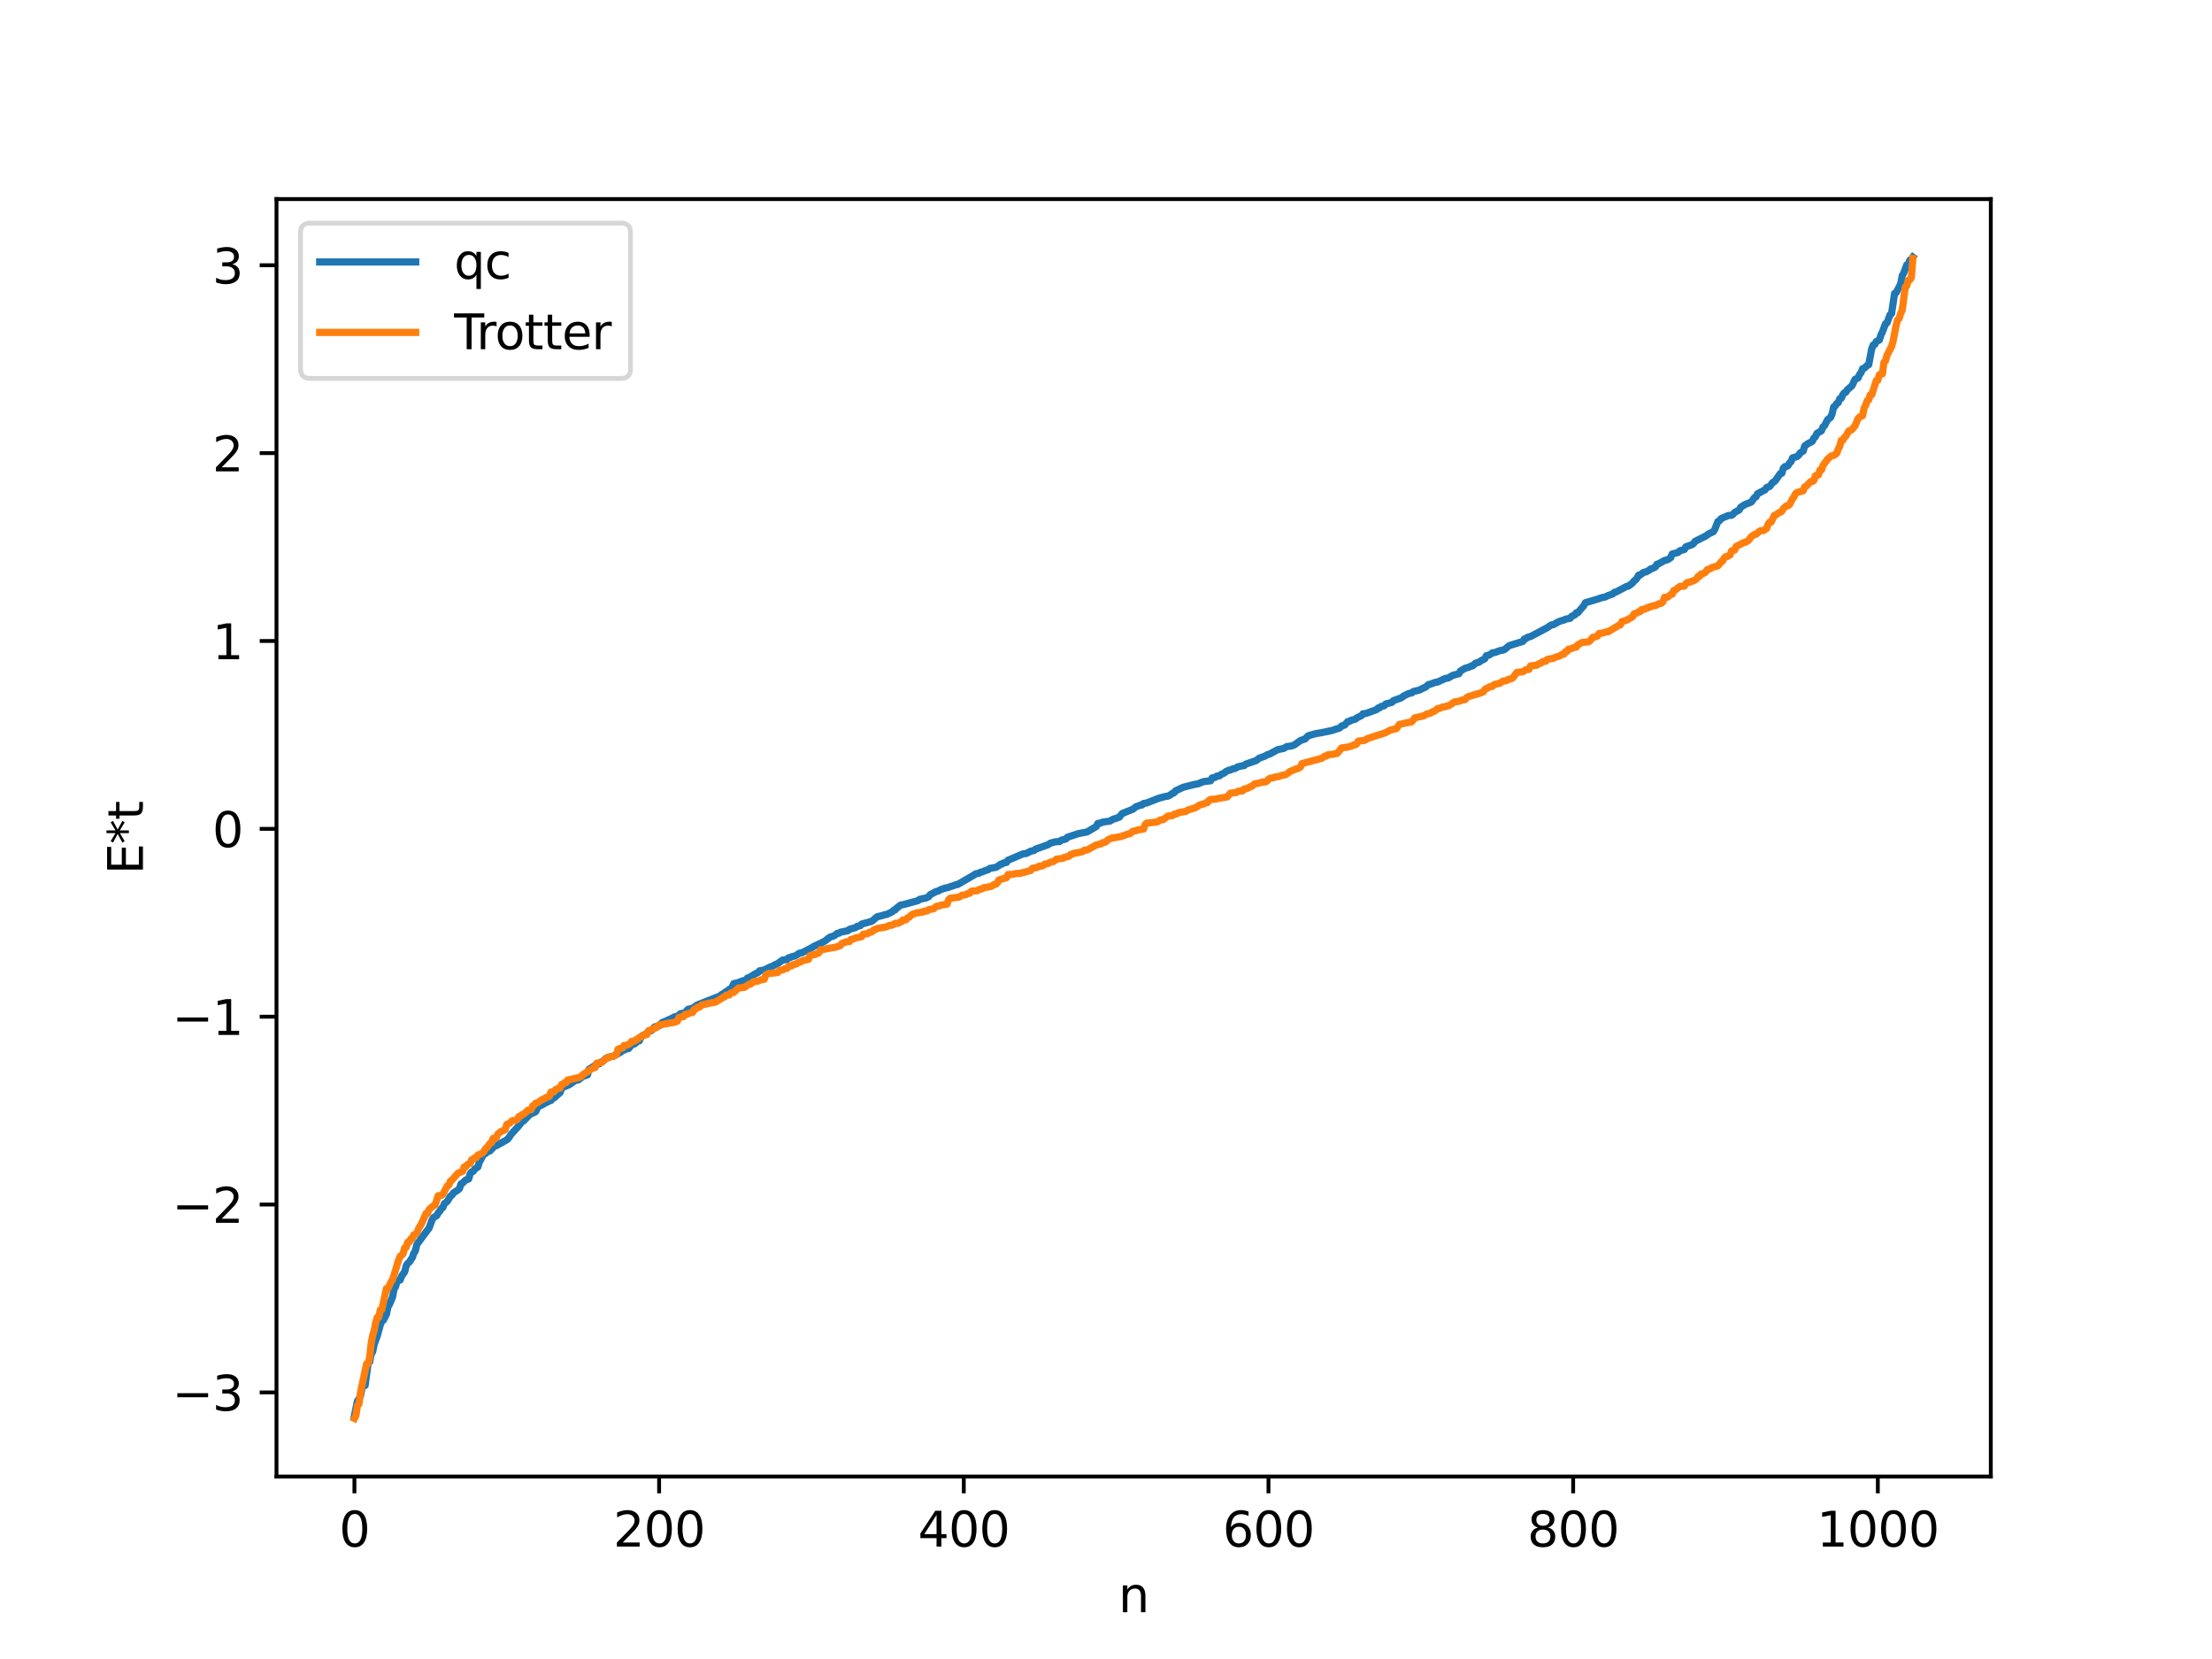 <?xml version="1.0" encoding="utf-8" standalone="no"?>
<!DOCTYPE svg PUBLIC "-//W3C//DTD SVG 1.1//EN"
  "http://www.w3.org/Graphics/SVG/1.1/DTD/svg11.dtd">
<svg xmlns:xlink="http://www.w3.org/1999/xlink" width="460.8pt" height="345.6pt" viewBox="0 0 460.8 345.6" xmlns="http://www.w3.org/2000/svg" version="1.1">
 <defs>
  <style type="text/css">*{stroke-linejoin: round; stroke-linecap: butt}</style>
 </defs>
 <g id="figure_1">
  <g id="patch_1">
   <path d="M 0 345.6 
L 460.8 345.6 
L 460.8 0 
L 0 0 
z
" style="fill: #ffffff"/>
  </g>
  <g id="axes_1">
   <g id="patch_2">
    <path d="M 57.6 307.584 
L 414.72 307.584 
L 414.72 41.472 
L 57.6 41.472 
z
" style="fill: #ffffff"/>
   </g>
   <g id="matplotlib.axis_1">
    <g id="xtick_1">
     <g id="line2d_1">
      <defs>
       <path id="m59c6523599" d="M 0 0 
L 0 3.5 
" style="stroke: #000000; stroke-width: 0.8"/>
      </defs>
      <g>
       <use xlink:href="#m59c6523599" x="73.833" y="307.584" style="stroke: #000000; stroke-width: 0.8"/>
      </g>
     </g>
     <g id="text_1">
      <!-- 0 -->
      <g transform="translate(70.651 322.182) scale(0.1 -0.1)">
       <defs>
        <path id="DejaVuSans-30" d="M 2034 4250 
Q 1547 4250 1301 3770 
Q 1056 3291 1056 2328 
Q 1056 1369 1301 889 
Q 1547 409 2034 409 
Q 2525 409 2770 889 
Q 3016 1369 3016 2328 
Q 3016 3291 2770 3770 
Q 2525 4250 2034 4250 
z
M 2034 4750 
Q 2819 4750 3233 4129 
Q 3647 3509 3647 2328 
Q 3647 1150 3233 529 
Q 2819 -91 2034 -91 
Q 1250 -91 836 529 
Q 422 1150 422 2328 
Q 422 3509 836 4129 
Q 1250 4750 2034 4750 
z
" transform="scale(0.016)"/>
       </defs>
       <use xlink:href="#DejaVuSans-30"/>
      </g>
     </g>
    </g>
    <g id="xtick_2">
     <g id="line2d_2">
      <g>
       <use xlink:href="#m59c6523599" x="137.304" y="307.584" style="stroke: #000000; stroke-width: 0.8"/>
      </g>
     </g>
     <g id="text_2">
      <!-- 200 -->
      <g transform="translate(127.76 322.182) scale(0.1 -0.1)">
       <defs>
        <path id="DejaVuSans-32" d="M 1228 531 
L 3431 531 
L 3431 0 
L 469 0 
L 469 531 
Q 828 903 1448 1529 
Q 2069 2156 2228 2338 
Q 2531 2678 2651 2914 
Q 2772 3150 2772 3378 
Q 2772 3750 2511 3984 
Q 2250 4219 1831 4219 
Q 1534 4219 1204 4116 
Q 875 4013 500 3803 
L 500 4441 
Q 881 4594 1212 4672 
Q 1544 4750 1819 4750 
Q 2544 4750 2975 4387 
Q 3406 4025 3406 3419 
Q 3406 3131 3298 2873 
Q 3191 2616 2906 2266 
Q 2828 2175 2409 1742 
Q 1991 1309 1228 531 
z
" transform="scale(0.016)"/>
       </defs>
       <use xlink:href="#DejaVuSans-32"/>
       <use xlink:href="#DejaVuSans-30" x="63.623"/>
       <use xlink:href="#DejaVuSans-30" x="127.246"/>
      </g>
     </g>
    </g>
    <g id="xtick_3">
     <g id="line2d_3">
      <g>
       <use xlink:href="#m59c6523599" x="200.775" y="307.584" style="stroke: #000000; stroke-width: 0.8"/>
      </g>
     </g>
     <g id="text_3">
      <!-- 400 -->
      <g transform="translate(191.231 322.182) scale(0.1 -0.1)">
       <defs>
        <path id="DejaVuSans-34" d="M 2419 4116 
L 825 1625 
L 2419 1625 
L 2419 4116 
z
M 2253 4666 
L 3047 4666 
L 3047 1625 
L 3713 1625 
L 3713 1100 
L 3047 1100 
L 3047 0 
L 2419 0 
L 2419 1100 
L 313 1100 
L 313 1709 
L 2253 4666 
z
" transform="scale(0.016)"/>
       </defs>
       <use xlink:href="#DejaVuSans-34"/>
       <use xlink:href="#DejaVuSans-30" x="63.623"/>
       <use xlink:href="#DejaVuSans-30" x="127.246"/>
      </g>
     </g>
    </g>
    <g id="xtick_4">
     <g id="line2d_4">
      <g>
       <use xlink:href="#m59c6523599" x="264.246" y="307.584" style="stroke: #000000; stroke-width: 0.8"/>
      </g>
     </g>
     <g id="text_4">
      <!-- 600 -->
      <g transform="translate(254.702 322.182) scale(0.1 -0.1)">
       <defs>
        <path id="DejaVuSans-36" d="M 2113 2584 
Q 1688 2584 1439 2293 
Q 1191 2003 1191 1497 
Q 1191 994 1439 701 
Q 1688 409 2113 409 
Q 2538 409 2786 701 
Q 3034 994 3034 1497 
Q 3034 2003 2786 2293 
Q 2538 2584 2113 2584 
z
M 3366 4563 
L 3366 3988 
Q 3128 4100 2886 4159 
Q 2644 4219 2406 4219 
Q 1781 4219 1451 3797 
Q 1122 3375 1075 2522 
Q 1259 2794 1537 2939 
Q 1816 3084 2150 3084 
Q 2853 3084 3261 2657 
Q 3669 2231 3669 1497 
Q 3669 778 3244 343 
Q 2819 -91 2113 -91 
Q 1303 -91 875 529 
Q 447 1150 447 2328 
Q 447 3434 972 4092 
Q 1497 4750 2381 4750 
Q 2619 4750 2861 4703 
Q 3103 4656 3366 4563 
z
" transform="scale(0.016)"/>
       </defs>
       <use xlink:href="#DejaVuSans-36"/>
       <use xlink:href="#DejaVuSans-30" x="63.623"/>
       <use xlink:href="#DejaVuSans-30" x="127.246"/>
      </g>
     </g>
    </g>
    <g id="xtick_5">
     <g id="line2d_5">
      <g>
       <use xlink:href="#m59c6523599" x="327.717" y="307.584" style="stroke: #000000; stroke-width: 0.8"/>
      </g>
     </g>
     <g id="text_5">
      <!-- 800 -->
      <g transform="translate(318.173 322.182) scale(0.1 -0.1)">
       <defs>
        <path id="DejaVuSans-38" d="M 2034 2216 
Q 1584 2216 1326 1975 
Q 1069 1734 1069 1313 
Q 1069 891 1326 650 
Q 1584 409 2034 409 
Q 2484 409 2743 651 
Q 3003 894 3003 1313 
Q 3003 1734 2745 1975 
Q 2488 2216 2034 2216 
z
M 1403 2484 
Q 997 2584 770 2862 
Q 544 3141 544 3541 
Q 544 4100 942 4425 
Q 1341 4750 2034 4750 
Q 2731 4750 3128 4425 
Q 3525 4100 3525 3541 
Q 3525 3141 3298 2862 
Q 3072 2584 2669 2484 
Q 3125 2378 3379 2068 
Q 3634 1759 3634 1313 
Q 3634 634 3220 271 
Q 2806 -91 2034 -91 
Q 1263 -91 848 271 
Q 434 634 434 1313 
Q 434 1759 690 2068 
Q 947 2378 1403 2484 
z
M 1172 3481 
Q 1172 3119 1398 2916 
Q 1625 2713 2034 2713 
Q 2441 2713 2670 2916 
Q 2900 3119 2900 3481 
Q 2900 3844 2670 4047 
Q 2441 4250 2034 4250 
Q 1625 4250 1398 4047 
Q 1172 3844 1172 3481 
z
" transform="scale(0.016)"/>
       </defs>
       <use xlink:href="#DejaVuSans-38"/>
       <use xlink:href="#DejaVuSans-30" x="63.623"/>
       <use xlink:href="#DejaVuSans-30" x="127.246"/>
      </g>
     </g>
    </g>
    <g id="xtick_6">
     <g id="line2d_6">
      <g>
       <use xlink:href="#m59c6523599" x="391.188" y="307.584" style="stroke: #000000; stroke-width: 0.8"/>
      </g>
     </g>
     <g id="text_6">
      <!-- 1000 -->
      <g transform="translate(378.463 322.182) scale(0.1 -0.1)">
       <defs>
        <path id="DejaVuSans-31" d="M 794 531 
L 1825 531 
L 1825 4091 
L 703 3866 
L 703 4441 
L 1819 4666 
L 2450 4666 
L 2450 531 
L 3481 531 
L 3481 0 
L 794 0 
L 794 531 
z
" transform="scale(0.016)"/>
       </defs>
       <use xlink:href="#DejaVuSans-31"/>
       <use xlink:href="#DejaVuSans-30" x="63.623"/>
       <use xlink:href="#DejaVuSans-30" x="127.246"/>
       <use xlink:href="#DejaVuSans-30" x="190.869"/>
      </g>
     </g>
    </g>
    <g id="text_7">
     <!-- n -->
     <g transform="translate(232.991 335.861) scale(0.1 -0.1)">
      <defs>
       <path id="DejaVuSans-6e" d="M 3513 2113 
L 3513 0 
L 2938 0 
L 2938 2094 
Q 2938 2591 2744 2837 
Q 2550 3084 2163 3084 
Q 1697 3084 1428 2787 
Q 1159 2491 1159 1978 
L 1159 0 
L 581 0 
L 581 3500 
L 1159 3500 
L 1159 2956 
Q 1366 3272 1645 3428 
Q 1925 3584 2291 3584 
Q 2894 3584 3203 3211 
Q 3513 2838 3513 2113 
z
" transform="scale(0.016)"/>
      </defs>
      <use xlink:href="#DejaVuSans-6e"/>
     </g>
    </g>
   </g>
   <g id="matplotlib.axis_2">
    <g id="ytick_1">
     <g id="line2d_7">
      <defs>
       <path id="m76d37017b8" d="M 0 0 
L -3.5 0 
" style="stroke: #000000; stroke-width: 0.8"/>
      </defs>
      <g>
       <use xlink:href="#m76d37017b8" x="57.6" y="290.062" style="stroke: #000000; stroke-width: 0.8"/>
      </g>
     </g>
     <g id="text_8">
      <!-- −3 -->
      <g transform="translate(35.858 293.861) scale(0.1 -0.1)">
       <defs>
        <path id="DejaVuSans-2212" d="M 678 2272 
L 4684 2272 
L 4684 1741 
L 678 1741 
L 678 2272 
z
" transform="scale(0.016)"/>
        <path id="DejaVuSans-33" d="M 2597 2516 
Q 3050 2419 3304 2112 
Q 3559 1806 3559 1356 
Q 3559 666 3084 287 
Q 2609 -91 1734 -91 
Q 1441 -91 1130 -33 
Q 819 25 488 141 
L 488 750 
Q 750 597 1062 519 
Q 1375 441 1716 441 
Q 2309 441 2620 675 
Q 2931 909 2931 1356 
Q 2931 1769 2642 2001 
Q 2353 2234 1838 2234 
L 1294 2234 
L 1294 2753 
L 1863 2753 
Q 2328 2753 2575 2939 
Q 2822 3125 2822 3475 
Q 2822 3834 2567 4026 
Q 2313 4219 1838 4219 
Q 1578 4219 1281 4162 
Q 984 4106 628 3988 
L 628 4550 
Q 988 4650 1302 4700 
Q 1616 4750 1894 4750 
Q 2613 4750 3031 4423 
Q 3450 4097 3450 3541 
Q 3450 3153 3228 2886 
Q 3006 2619 2597 2516 
z
" transform="scale(0.016)"/>
       </defs>
       <use xlink:href="#DejaVuSans-2212"/>
       <use xlink:href="#DejaVuSans-33" x="83.789"/>
      </g>
     </g>
    </g>
    <g id="ytick_2">
     <g id="line2d_8">
      <g>
       <use xlink:href="#m76d37017b8" x="57.6" y="250.928" style="stroke: #000000; stroke-width: 0.8"/>
      </g>
     </g>
     <g id="text_9">
      <!-- −2 -->
      <g transform="translate(35.858 254.727) scale(0.1 -0.1)">
       <use xlink:href="#DejaVuSans-2212"/>
       <use xlink:href="#DejaVuSans-32" x="83.789"/>
      </g>
     </g>
    </g>
    <g id="ytick_3">
     <g id="line2d_9">
      <g>
       <use xlink:href="#m76d37017b8" x="57.6" y="211.795" style="stroke: #000000; stroke-width: 0.8"/>
      </g>
     </g>
     <g id="text_10">
      <!-- −1 -->
      <g transform="translate(35.858 215.594) scale(0.1 -0.1)">
       <use xlink:href="#DejaVuSans-2212"/>
       <use xlink:href="#DejaVuSans-31" x="83.789"/>
      </g>
     </g>
    </g>
    <g id="ytick_4">
     <g id="line2d_10">
      <g>
       <use xlink:href="#m76d37017b8" x="57.6" y="172.661" style="stroke: #000000; stroke-width: 0.8"/>
      </g>
     </g>
     <g id="text_11">
      <!-- 0 -->
      <g transform="translate(44.237 176.46) scale(0.1 -0.1)">
       <use xlink:href="#DejaVuSans-30"/>
      </g>
     </g>
    </g>
    <g id="ytick_5">
     <g id="line2d_11">
      <g>
       <use xlink:href="#m76d37017b8" x="57.6" y="133.527" style="stroke: #000000; stroke-width: 0.8"/>
      </g>
     </g>
     <g id="text_12">
      <!-- 1 -->
      <g transform="translate(44.237 137.327) scale(0.1 -0.1)">
       <use xlink:href="#DejaVuSans-31"/>
      </g>
     </g>
    </g>
    <g id="ytick_6">
     <g id="line2d_12">
      <g>
       <use xlink:href="#m76d37017b8" x="57.6" y="94.394" style="stroke: #000000; stroke-width: 0.8"/>
      </g>
     </g>
     <g id="text_13">
      <!-- 2 -->
      <g transform="translate(44.237 98.193) scale(0.1 -0.1)">
       <use xlink:href="#DejaVuSans-32"/>
      </g>
     </g>
    </g>
    <g id="ytick_7">
     <g id="line2d_13">
      <g>
       <use xlink:href="#m76d37017b8" x="57.6" y="55.26" style="stroke: #000000; stroke-width: 0.8"/>
      </g>
     </g>
     <g id="text_14">
      <!-- 3 -->
      <g transform="translate(44.237 59.059) scale(0.1 -0.1)">
       <use xlink:href="#DejaVuSans-33"/>
      </g>
     </g>
    </g>
    <g id="text_15">
     <!-- E*t -->
     <g transform="translate(29.778 182.148) rotate(-90) scale(0.1 -0.1)">
      <defs>
       <path id="DejaVuSans-45" d="M 628 4666 
L 3578 4666 
L 3578 4134 
L 1259 4134 
L 1259 2753 
L 3481 2753 
L 3481 2222 
L 1259 2222 
L 1259 531 
L 3634 531 
L 3634 0 
L 628 0 
L 628 4666 
z
" transform="scale(0.016)"/>
       <path id="DejaVuSans-2a" d="M 3009 3897 
L 1888 3291 
L 3009 2681 
L 2828 2375 
L 1778 3009 
L 1778 1831 
L 1422 1831 
L 1422 3009 
L 372 2375 
L 191 2681 
L 1313 3291 
L 191 3897 
L 372 4206 
L 1422 3572 
L 1422 4750 
L 1778 4750 
L 1778 3572 
L 2828 4206 
L 3009 3897 
z
" transform="scale(0.016)"/>
       <path id="DejaVuSans-74" d="M 1172 4494 
L 1172 3500 
L 2356 3500 
L 2356 3053 
L 1172 3053 
L 1172 1153 
Q 1172 725 1289 603 
Q 1406 481 1766 481 
L 2356 481 
L 2356 0 
L 1766 0 
Q 1100 0 847 248 
Q 594 497 594 1153 
L 594 3053 
L 172 3053 
L 172 3500 
L 594 3500 
L 594 4494 
L 1172 4494 
z
" transform="scale(0.016)"/>
      </defs>
      <use xlink:href="#DejaVuSans-45"/>
      <use xlink:href="#DejaVuSans-2a" x="63.184"/>
      <use xlink:href="#DejaVuSans-74" x="113.184"/>
     </g>
    </g>
   </g>
   <g id="line2d_14">
    <path d="M 73.833 294.919 
L 74.467 291.842 
L 74.785 291.424 
L 75.102 290.748 
L 75.42 289.156 
L 75.737 288.628 
L 76.054 288.621 
L 76.689 284.002 
L 77.006 283.723 
L 77.324 282.044 
L 77.641 281.566 
L 77.958 280.016 
L 78.593 278.288 
L 79.228 275.973 
L 79.545 275.189 
L 79.862 275.034 
L 80.497 273.79 
L 80.815 272.276 
L 81.132 271.725 
L 81.767 270.227 
L 82.084 268.543 
L 82.401 268.061 
L 82.719 266.874 
L 83.036 266.69 
L 83.353 266.671 
L 83.671 265.822 
L 84.305 264.928 
L 84.623 263.671 
L 84.94 263.178 
L 85.258 262.925 
L 85.892 261.979 
L 86.21 261.054 
L 86.527 260.58 
L 86.844 259.229 
L 89.066 256.239 
L 89.383 255.836 
L 90.018 254.093 
L 90.335 253.619 
L 90.97 253.242 
L 91.287 252.662 
L 91.605 252.32 
L 91.922 251.786 
L 92.239 251.571 
L 92.557 250.775 
L 93.191 250.253 
L 93.826 249.181 
L 94.143 248.98 
L 94.461 248.492 
L 95.413 247.884 
L 95.73 247.566 
L 96.048 246.592 
L 96.365 246.463 
L 97 245.818 
L 97.634 245.602 
L 97.952 244.486 
L 98.269 244.123 
L 98.586 244.013 
L 98.904 243.529 
L 99.539 243.111 
L 99.856 242.11 
L 100.808 240.333 
L 101.125 240.316 
L 101.443 240.01 
L 102.077 239.747 
L 103.029 238.723 
L 103.347 238.69 
L 105.568 237.453 
L 105.886 237.156 
L 106.52 236.249 
L 108.107 234.486 
L 108.742 233.672 
L 109.059 233.522 
L 110.329 232.206 
L 111.598 231.566 
L 111.915 230.863 
L 112.233 230.439 
L 112.55 230.358 
L 113.82 229.652 
L 114.137 229.537 
L 114.454 229.3 
L 114.772 229.26 
L 115.089 228.814 
L 115.406 228.729 
L 116.676 227.6 
L 116.993 226.751 
L 117.31 226.487 
L 118.58 225.971 
L 119.849 225.069 
L 120.484 224.963 
L 121.436 224.242 
L 122.388 223.914 
L 122.705 222.741 
L 124.292 221.764 
L 124.927 221.553 
L 125.244 221.225 
L 125.562 221.129 
L 126.196 220.486 
L 126.831 220.243 
L 127.466 220.062 
L 127.783 220.03 
L 129.053 219.326 
L 129.687 218.888 
L 130.639 218.466 
L 130.957 218.433 
L 131.591 217.644 
L 132.226 217.448 
L 132.861 216.869 
L 133.178 216.839 
L 133.496 216.129 
L 133.813 215.777 
L 134.765 215.29 
L 135.082 214.848 
L 135.717 214.685 
L 136.352 213.929 
L 137.304 213.69 
L 137.939 213.012 
L 138.573 212.763 
L 140.16 212.039 
L 140.477 211.836 
L 141.112 211.725 
L 141.747 211.179 
L 142.699 210.972 
L 143.334 210.255 
L 144.286 210.036 
L 145.238 209.358 
L 149.681 207.608 
L 149.998 207.57 
L 150.315 207.177 
L 150.633 207.059 
L 151.267 206.544 
L 151.585 206.491 
L 151.902 206.107 
L 152.22 206.009 
L 152.537 205.605 
L 152.854 204.914 
L 153.806 204.687 
L 154.758 204.308 
L 155.393 204.221 
L 155.71 203.731 
L 156.028 203.679 
L 157.297 202.881 
L 157.932 202.584 
L 158.249 202.232 
L 159.201 202.063 
L 160.471 201.418 
L 160.788 201.355 
L 161.423 200.985 
L 162.058 200.7 
L 163.01 200.008 
L 163.962 199.879 
L 164.279 199.511 
L 164.596 199.487 
L 164.914 199.301 
L 165.548 199.154 
L 165.866 199.019 
L 166.5 198.572 
L 167.135 198.451 
L 169.039 197.456 
L 169.674 197.078 
L 170.943 196.506 
L 171.896 196.008 
L 172.848 195.243 
L 173.8 194.933 
L 174.434 194.434 
L 174.752 194.409 
L 175.069 194.199 
L 176.656 193.872 
L 176.973 193.584 
L 178.243 193.226 
L 178.56 192.971 
L 179.195 192.845 
L 179.512 192.497 
L 181.416 191.976 
L 181.734 191.837 
L 182.686 190.992 
L 183.955 190.689 
L 184.272 190.543 
L 184.59 190.536 
L 185.859 189.951 
L 186.177 189.606 
L 186.494 189.541 
L 186.811 189.129 
L 187.129 188.973 
L 187.446 188.641 
L 187.763 188.489 
L 188.081 188.478 
L 188.715 188.309 
L 191.254 187.614 
L 191.572 187.352 
L 192.524 187.138 
L 192.841 187.096 
L 193.476 186.783 
L 193.793 186.36 
L 195.062 185.701 
L 195.38 185.647 
L 196.015 185.306 
L 196.967 184.979 
L 197.284 184.951 
L 197.919 184.73 
L 198.871 184.409 
L 199.188 184.268 
L 199.505 184.249 
L 202.362 182.602 
L 202.996 182.208 
L 203.314 182.01 
L 203.948 181.908 
L 204.266 181.687 
L 204.583 181.654 
L 205.218 181.371 
L 205.853 181.188 
L 206.17 180.919 
L 206.805 180.793 
L 207.439 180.697 
L 208.074 180.319 
L 208.391 180.042 
L 208.709 180.014 
L 209.026 179.78 
L 209.661 179.661 
L 209.978 179.21 
L 213.152 177.862 
L 213.786 177.802 
L 214.739 177.301 
L 215.373 177.2 
L 215.691 176.903 
L 218.229 176.01 
L 218.864 175.628 
L 219.816 175.371 
L 220.768 175.295 
L 221.086 175.018 
L 222.038 174.782 
L 222.355 174.415 
L 224.577 173.674 
L 226.481 173.3 
L 228.385 172.17 
L 228.702 171.527 
L 229.337 171.454 
L 229.654 171.27 
L 231.241 171.043 
L 231.876 170.64 
L 232.193 170.583 
L 232.828 170.341 
L 233.145 170.249 
L 233.78 169.467 
L 236.001 168.573 
L 236.636 168.072 
L 237.588 167.712 
L 237.905 167.692 
L 238.223 167.376 
L 238.858 167.283 
L 241.396 166.286 
L 242.666 165.943 
L 243.3 165.852 
L 243.935 165.514 
L 244.253 165.249 
L 244.57 165.156 
L 244.887 164.752 
L 246.474 164.009 
L 247.109 163.847 
L 248.696 163.444 
L 249.648 163.263 
L 250.282 162.974 
L 250.917 162.793 
L 252.186 162.655 
L 252.504 162.053 
L 253.139 161.95 
L 253.456 161.693 
L 254.091 161.605 
L 254.408 161.295 
L 255.043 161.047 
L 255.36 160.736 
L 255.995 160.447 
L 256.312 160.406 
L 256.947 160.12 
L 257.264 160.095 
L 257.899 159.728 
L 258.851 159.52 
L 259.168 159.499 
L 259.486 159.193 
L 261.707 158.432 
L 262.342 157.92 
L 262.977 157.709 
L 263.611 157.473 
L 263.929 157.252 
L 264.563 157.049 
L 266.15 156.172 
L 267.42 155.912 
L 268.054 155.523 
L 269.006 155.408 
L 269.641 155.177 
L 270.91 154.26 
L 271.545 154.054 
L 271.862 153.945 
L 272.497 153.283 
L 274.084 152.831 
L 275.353 152.619 
L 277.575 152.15 
L 278.21 151.909 
L 278.844 151.744 
L 279.162 151.576 
L 279.479 151.242 
L 280.114 151.039 
L 280.748 150.321 
L 281.066 150.305 
L 281.383 150.076 
L 282.335 149.822 
L 282.653 149.549 
L 283.287 149.237 
L 283.605 149.091 
L 283.922 148.695 
L 284.557 148.627 
L 286.778 147.82 
L 287.096 147.48 
L 287.413 147.45 
L 287.73 147.157 
L 288.365 147.026 
L 288.682 146.642 
L 289.317 146.485 
L 289.952 146.311 
L 290.269 145.957 
L 291.856 145.396 
L 292.491 144.94 
L 293.443 144.479 
L 294.077 144.354 
L 294.395 144.07 
L 295.664 143.765 
L 296.616 143.275 
L 296.934 143.178 
L 297.568 142.598 
L 297.886 142.561 
L 298.52 142.316 
L 299.155 142.105 
L 299.472 142.087 
L 301.059 141.341 
L 301.694 141.246 
L 302.646 140.681 
L 303.915 140.347 
L 304.233 139.785 
L 305.185 139.225 
L 306.137 138.948 
L 306.454 138.736 
L 306.772 138.718 
L 307.406 138.136 
L 308.041 137.977 
L 308.676 137.549 
L 309.31 137.239 
L 309.628 136.597 
L 310.262 136.439 
L 310.897 136.003 
L 311.532 135.897 
L 312.484 135.528 
L 313.119 135.42 
L 313.436 135.294 
L 314.388 134.503 
L 317.244 133.61 
L 317.562 133.102 
L 317.879 133.042 
L 318.196 132.772 
L 318.831 132.605 
L 322.322 130.757 
L 322.957 130.317 
L 323.274 130.159 
L 323.591 130.136 
L 324.543 129.588 
L 325.178 129.324 
L 325.813 129.176 
L 326.13 128.984 
L 327.082 128.806 
L 327.4 128.394 
L 328.034 128.119 
L 328.352 127.664 
L 328.669 127.656 
L 329.939 126.165 
L 330.256 125.559 
L 332.477 124.908 
L 333.747 124.488 
L 334.381 124.363 
L 335.016 124.062 
L 335.968 123.721 
L 336.286 123.396 
L 336.603 123.35 
L 338.824 122.171 
L 339.142 122.138 
L 340.094 121.448 
L 340.411 121.008 
L 340.729 120.785 
L 341.046 120.421 
L 341.363 119.798 
L 341.681 119.791 
L 342.315 119.271 
L 342.95 119.11 
L 343.585 118.756 
L 343.902 118.495 
L 344.22 118.433 
L 344.854 118.101 
L 345.172 117.534 
L 345.489 117.465 
L 346.758 116.751 
L 347.393 116.594 
L 348.028 116.175 
L 348.345 115.409 
L 349.615 115.068 
L 349.932 114.737 
L 350.884 114.466 
L 351.201 113.903 
L 352.471 113.466 
L 352.788 113.235 
L 353.105 112.782 
L 355.327 111.669 
L 355.962 111.21 
L 356.914 110.763 
L 357.231 110.249 
L 357.866 108.635 
L 358.183 108.508 
L 358.5 108.064 
L 359.135 107.769 
L 360.087 107.382 
L 360.722 107.342 
L 361.039 107.13 
L 361.357 106.738 
L 362.309 106.238 
L 362.626 105.652 
L 363.578 105.068 
L 364.213 104.838 
L 364.848 104.554 
L 365.482 103.657 
L 365.8 103.522 
L 366.117 102.866 
L 367.704 102.033 
L 368.021 101.556 
L 368.656 101.335 
L 369.291 100.504 
L 369.608 100.347 
L 369.925 100.006 
L 370.56 99.096 
L 370.877 98.642 
L 371.195 98.582 
L 371.512 97.517 
L 371.829 97.198 
L 372.147 97.181 
L 372.464 96.995 
L 372.781 96.455 
L 373.099 96.169 
L 373.416 95.38 
L 374.368 95.118 
L 374.686 94.82 
L 375.003 94.352 
L 375.638 93.969 
L 375.955 92.904 
L 376.59 92.442 
L 377.542 91.937 
L 377.859 91.245 
L 378.177 90.994 
L 378.494 90.292 
L 379.446 89.728 
L 379.763 88.921 
L 380.081 88.683 
L 380.715 87.435 
L 381.35 86.945 
L 381.667 86.215 
L 381.985 84.79 
L 382.302 84.584 
L 382.62 84.056 
L 382.937 83.89 
L 383.254 83.055 
L 383.572 82.96 
L 383.889 82.216 
L 384.206 81.836 
L 384.524 81.704 
L 384.841 81.188 
L 385.793 80.385 
L 386.428 79.027 
L 387.062 78.75 
L 387.38 78.03 
L 387.697 77.6 
L 388.015 76.804 
L 388.332 76.724 
L 388.967 76.138 
L 389.284 75.979 
L 389.919 72.619 
L 390.236 71.869 
L 390.553 71.757 
L 390.871 71.13 
L 391.505 70.83 
L 391.823 69.795 
L 392.14 69.159 
L 392.775 67.455 
L 393.092 67.281 
L 393.727 65.564 
L 394.044 65.327 
L 394.679 61.121 
L 394.996 60.97 
L 395.948 59.148 
L 396.266 57.435 
L 396.583 56.871 
L 397.218 55.168 
L 397.535 55.037 
L 397.853 54.209 
L 398.17 54.02 
L 398.487 53.568 
L 398.487 53.568 
" clip-path="url(#p00336bf3cc)" style="fill: none; stroke: #1f77b4; stroke-width: 1.5; stroke-linecap: square"/>
   </g>
   <g id="line2d_15">
    <path d="M 73.833 295.488 
L 74.15 294.844 
L 74.467 292.81 
L 74.785 292.471 
L 75.102 290.062 
L 76.372 284.083 
L 76.689 284.083 
L 77.006 282.705 
L 77.324 279.835 
L 77.641 278.17 
L 77.958 277.157 
L 78.276 275.473 
L 78.593 274.408 
L 78.91 274.408 
L 79.228 272.876 
L 79.545 272.822 
L 80.497 268.429 
L 80.815 268.429 
L 81.449 267.052 
L 81.767 266.625 
L 83.036 262.517 
L 83.353 261.695 
L 83.671 261.503 
L 83.988 261.111 
L 84.305 259.926 
L 84.623 259.82 
L 84.94 258.755 
L 85.258 258.755 
L 85.575 258.082 
L 85.892 257.999 
L 86.21 257.223 
L 86.527 257.169 
L 86.844 256.823 
L 87.162 256.007 
L 87.796 254.954 
L 88.748 252.776 
L 89.066 252.776 
L 89.383 251.967 
L 90.018 251.398 
L 90.653 250.972 
L 91.287 249.081 
L 91.922 249.03 
L 92.239 248.82 
L 93.191 247.021 
L 93.509 246.863 
L 93.826 246.041 
L 94.143 245.85 
L 95.413 244.384 
L 96.365 244.026 
L 96.682 243.102 
L 97 243.102 
L 97.317 242.634 
L 97.952 242.346 
L 98.269 241.569 
L 98.586 241.515 
L 98.904 241.169 
L 99.221 241.161 
L 99.539 240.636 
L 100.491 240.214 
L 100.808 239.897 
L 101.125 239.301 
L 101.443 239.059 
L 102.077 238.18 
L 102.395 238.049 
L 102.712 237.138 
L 103.347 237.122 
L 103.664 236.313 
L 104.299 235.745 
L 104.934 235.507 
L 105.251 235.318 
L 105.568 234.242 
L 106.203 233.978 
L 106.52 233.59 
L 106.838 233.427 
L 107.472 233.377 
L 107.79 233.167 
L 108.107 232.588 
L 108.424 232.514 
L 108.742 232.206 
L 109.059 232.126 
L 110.011 231.261 
L 110.646 231.163 
L 110.963 230.388 
L 111.281 230.196 
L 111.598 229.804 
L 111.915 229.771 
L 112.867 229.099 
L 113.185 228.98 
L 113.82 228.619 
L 114.454 228.373 
L 114.772 227.498 
L 115.406 227.448 
L 115.724 226.981 
L 116.358 226.692 
L 116.676 226.658 
L 116.993 225.916 
L 117.31 225.862 
L 117.628 225.516 
L 117.945 225.507 
L 118.262 224.982 
L 118.897 224.877 
L 119.532 224.7 
L 120.484 224.51 
L 121.119 224.244 
L 121.436 223.854 
L 123.658 222.4 
L 123.975 222.396 
L 124.292 221.485 
L 125.244 221.334 
L 126.514 220.343 
L 126.831 220.321 
L 127.148 220.118 
L 127.783 220.028 
L 128.418 219.665 
L 128.735 218.589 
L 129.053 218.439 
L 129.687 218.325 
L 130.005 217.774 
L 130.639 217.723 
L 131.274 217.374 
L 131.591 216.942 
L 132.226 216.86 
L 132.543 216.553 
L 132.861 216.472 
L 133.178 216.141 
L 133.496 216.03 
L 133.813 215.714 
L 134.765 215.51 
L 135.082 214.735 
L 136.034 214.401 
L 136.352 214.151 
L 136.669 214.118 
L 137.304 213.496 
L 137.939 213.446 
L 138.573 213.284 
L 140.477 212.966 
L 141.112 212.72 
L 141.429 211.975 
L 142.064 211.795 
L 142.381 211.795 
L 142.699 211.336 
L 143.016 211.327 
L 143.651 211.039 
L 144.286 210.908 
L 144.603 210.262 
L 144.92 210.209 
L 145.238 209.862 
L 145.555 209.854 
L 145.872 209.69 
L 146.19 209.329 
L 146.824 209.224 
L 147.459 209.046 
L 149.046 208.759 
L 150.315 207.994 
L 150.633 207.753 
L 150.95 207.68 
L 151.267 207.308 
L 151.902 207.284 
L 152.22 206.873 
L 152.537 206.746 
L 152.854 206.743 
L 153.806 205.831 
L 155.076 205.681 
L 156.028 205.034 
L 156.345 205.006 
L 156.98 204.498 
L 157.932 204.374 
L 158.567 204.092 
L 159.201 204.012 
L 159.519 203.092 
L 160.153 202.785 
L 161.423 202.671 
L 162.058 202.572 
L 162.375 202.12 
L 163.01 202.07 
L 163.644 201.748 
L 163.962 201.721 
L 164.279 201.289 
L 164.914 201.207 
L 165.231 200.942 
L 165.866 200.819 
L 166.183 200.581 
L 166.818 200.377 
L 167.135 200.128 
L 168.405 199.856 
L 168.722 199.081 
L 169.357 198.898 
L 169.674 198.889 
L 170.626 198.464 
L 170.943 197.843 
L 171.578 197.793 
L 172.213 197.63 
L 174.117 197.312 
L 175.069 196.977 
L 175.386 196.543 
L 176.339 196.191 
L 176.973 196.141 
L 177.291 195.683 
L 177.608 195.674 
L 178.243 195.386 
L 179.195 195.197 
L 179.512 195.115 
L 179.829 194.609 
L 180.781 194.481 
L 181.099 194.209 
L 181.416 194.201 
L 181.734 194.037 
L 182.051 193.676 
L 182.368 193.644 
L 182.686 193.429 
L 184.59 193.105 
L 185.224 192.8 
L 185.859 192.727 
L 186.494 192.351 
L 187.129 192.329 
L 187.446 192.099 
L 187.763 192.026 
L 188.081 191.654 
L 188.715 191.63 
L 189.033 191.219 
L 189.35 191.093 
L 189.985 190.517 
L 190.937 190.162 
L 191.254 190.162 
L 191.889 190.028 
L 192.206 190.017 
L 192.524 189.817 
L 193.158 189.764 
L 193.476 189.482 
L 194.11 189.38 
L 194.428 189.353 
L 195.062 188.811 
L 195.697 188.721 
L 196.015 188.547 
L 196.967 188.407 
L 197.284 188.358 
L 197.601 187.439 
L 197.919 187.132 
L 199.188 186.956 
L 199.823 186.877 
L 200.458 186.467 
L 201.092 186.417 
L 201.727 186.094 
L 202.044 186.067 
L 202.362 185.646 
L 203.631 185.553 
L 203.948 185.288 
L 204.583 185.165 
L 204.9 184.927 
L 205.535 184.834 
L 206.487 184.667 
L 207.122 184.249 
L 207.439 184.203 
L 207.757 183.924 
L 208.074 183.32 
L 209.661 182.844 
L 209.978 182.189 
L 210.93 182.139 
L 211.565 181.987 
L 212.517 181.933 
L 213.152 181.771 
L 214.739 181.324 
L 215.056 180.89 
L 215.691 180.754 
L 216.008 180.729 
L 216.325 180.488 
L 216.96 180.417 
L 217.277 180.331 
L 217.595 180.029 
L 218.229 179.915 
L 218.864 179.601 
L 219.499 179.461 
L 220.134 178.955 
L 221.403 178.828 
L 221.72 178.599 
L 222.672 178.383 
L 222.99 178.022 
L 223.307 177.991 
L 223.624 177.775 
L 225.211 177.507 
L 225.529 177.404 
L 225.846 177.146 
L 226.481 177.073 
L 228.385 176.001 
L 228.702 175.977 
L 229.02 175.83 
L 229.337 175.807 
L 229.654 175.566 
L 230.289 175.439 
L 230.924 174.864 
L 231.876 174.509 
L 232.193 174.509 
L 232.828 174.374 
L 233.462 174.286 
L 235.049 173.727 
L 235.367 173.699 
L 236.001 173.157 
L 236.636 173.067 
L 236.953 172.893 
L 237.905 172.753 
L 238.223 172.705 
L 238.54 171.785 
L 238.858 171.478 
L 240.444 171.302 
L 241.079 171.224 
L 241.714 170.813 
L 242.348 170.721 
L 243.3 169.993 
L 244.253 169.9 
L 244.57 169.635 
L 245.205 169.512 
L 245.522 169.274 
L 246.157 169.181 
L 247.109 169.014 
L 247.426 168.754 
L 249.013 168.271 
L 249.965 167.667 
L 250.917 167.44 
L 251.234 167.216 
L 251.552 167.19 
L 251.869 166.713 
L 252.186 166.527 
L 253.139 166.486 
L 253.773 166.333 
L 255.677 166.005 
L 256.312 165.236 
L 257.581 165.076 
L 257.899 164.834 
L 258.851 164.764 
L 259.168 164.376 
L 259.803 164.261 
L 260.438 163.89 
L 260.755 163.808 
L 261.39 163.275 
L 262.024 163.174 
L 262.977 162.923 
L 263.611 162.894 
L 263.929 162.73 
L 264.246 162.337 
L 264.563 162.122 
L 265.198 162.048 
L 265.515 161.885 
L 266.467 161.75 
L 267.102 161.493 
L 267.737 161.42 
L 268.372 161.022 
L 268.689 160.719 
L 269.641 160.347 
L 269.958 160.176 
L 270.276 160.153 
L 270.91 159.786 
L 271.228 159.074 
L 275.353 157.969 
L 275.988 157.504 
L 276.305 157.489 
L 276.623 157.24 
L 277.892 157.1 
L 278.21 156.97 
L 278.527 156.967 
L 278.844 156.631 
L 279.479 155.808 
L 280.114 155.714 
L 280.748 155.649 
L 281.7 155.365 
L 282.018 155.16 
L 282.335 155.16 
L 282.653 154.933 
L 282.97 154.383 
L 284.239 154.247 
L 284.874 153.859 
L 288.682 152.617 
L 289.634 152.088 
L 290.904 151.787 
L 291.539 150.874 
L 291.856 150.856 
L 292.491 150.68 
L 294.077 150.377 
L 294.712 149.547 
L 296.616 149.11 
L 297.251 148.722 
L 297.886 148.608 
L 298.52 148.237 
L 298.838 148.155 
L 299.472 147.621 
L 299.79 147.613 
L 300.424 147.294 
L 301.059 147.24 
L 301.377 147.076 
L 301.694 147.06 
L 302.329 146.684 
L 302.963 146.231 
L 303.915 146.097 
L 304.55 145.84 
L 305.185 145.757 
L 305.502 145.357 
L 305.82 145.142 
L 306.772 144.862 
L 307.089 144.711 
L 307.406 144.694 
L 307.724 144.523 
L 308.041 144.5 
L 308.993 144.132 
L 309.31 143.649 
L 309.628 143.421 
L 309.945 143.334 
L 310.262 143.089 
L 310.897 142.98 
L 311.215 142.639 
L 312.484 142.315 
L 313.119 141.869 
L 313.753 141.819 
L 314.388 141.464 
L 314.705 141.446 
L 315.023 141.313 
L 315.34 140.977 
L 315.975 140.07 
L 317.244 139.937 
L 317.879 139.507 
L 318.514 139.446 
L 318.831 138.73 
L 320.1 138.578 
L 320.735 138.205 
L 321.053 138.108 
L 321.37 137.824 
L 322.005 137.749 
L 322.322 137.372 
L 322.957 137.242 
L 323.591 137.158 
L 323.909 136.964 
L 324.543 136.754 
L 324.861 136.661 
L 325.496 136.284 
L 325.813 136.261 
L 326.13 135.737 
L 326.448 135.689 
L 326.765 135.221 
L 327.082 135.202 
L 328.034 134.839 
L 328.352 134.805 
L 328.669 134.334 
L 329.621 133.825 
L 330.891 133.709 
L 331.208 133.519 
L 331.843 132.738 
L 332.16 132.724 
L 332.795 132.501 
L 333.112 131.968 
L 333.747 131.893 
L 334.699 131.617 
L 335.016 131.605 
L 337.238 130.259 
L 337.555 130.186 
L 337.872 129.489 
L 338.824 129.209 
L 339.777 128.684 
L 340.094 128.479 
L 340.411 127.87 
L 341.046 127.68 
L 341.363 127.436 
L 341.681 127.404 
L 341.998 126.985 
L 342.633 126.906 
L 342.95 126.662 
L 343.267 126.653 
L 343.585 126.422 
L 343.902 126.399 
L 344.22 126.216 
L 344.854 126.166 
L 345.489 125.81 
L 346.124 125.66 
L 346.441 125.324 
L 346.758 124.416 
L 347.393 124.406 
L 348.028 123.853 
L 348.345 123.792 
L 348.662 123.032 
L 348.98 122.925 
L 349.932 122.17 
L 350.884 122.095 
L 351.201 121.567 
L 351.519 121.339 
L 352.153 121.254 
L 352.471 121.041 
L 352.788 121.008 
L 353.423 120.608 
L 353.74 120.084 
L 354.058 120.035 
L 354.375 119.567 
L 354.692 119.549 
L 355.327 119.185 
L 355.644 118.68 
L 356.279 118.471 
L 356.596 118.24 
L 357.866 117.884 
L 358.5 117.071 
L 358.818 116.93 
L 359.135 116.315 
L 359.453 115.963 
L 359.77 115.952 
L 360.405 115.613 
L 360.722 114.771 
L 361.039 114.622 
L 361.357 114.605 
L 361.674 113.835 
L 363.261 113.03 
L 363.578 112.966 
L 364.213 112.61 
L 364.848 111.782 
L 365.482 111.332 
L 365.8 111.308 
L 366.434 110.746 
L 366.752 110.562 
L 367.386 110.513 
L 368.021 110.09 
L 368.339 109.185 
L 368.656 108.763 
L 368.973 108.754 
L 369.608 107.379 
L 369.925 107.271 
L 370.56 106.801 
L 370.877 106.731 
L 371.195 106.494 
L 371.512 105.914 
L 372.147 105.387 
L 372.464 105.355 
L 372.781 105.127 
L 373.416 103.914 
L 373.734 103.501 
L 374.051 102.818 
L 374.368 102.586 
L 375.638 102.231 
L 375.955 101.417 
L 376.272 101.277 
L 377.224 100.31 
L 377.542 100.298 
L 377.859 100.1 
L 378.177 99.118 
L 378.494 98.969 
L 378.811 98.952 
L 379.129 97.916 
L 379.446 97.902 
L 379.763 96.957 
L 380.715 95.655 
L 381.35 95.092 
L 381.667 94.909 
L 381.985 94.875 
L 382.62 94.436 
L 382.937 93.531 
L 383.254 92.993 
L 383.572 91.725 
L 383.889 91.708 
L 384.206 91.148 
L 384.524 90.841 
L 385.158 89.734 
L 385.476 89.682 
L 385.793 89.474 
L 386.428 88.728 
L 387.062 87.198 
L 387.38 86.864 
L 388.015 86.577 
L 388.332 84.975 
L 388.649 84.446 
L 388.967 83.464 
L 389.284 83.316 
L 389.601 82.263 
L 389.919 82.248 
L 390.871 79.256 
L 391.188 79.222 
L 391.505 78.064 
L 391.823 77.894 
L 392.14 77.878 
L 392.458 75.485 
L 392.775 75.187 
L 393.092 74.028 
L 394.044 72.194 
L 394.362 71.095 
L 394.996 67.811 
L 395.314 66.609 
L 395.631 66.337 
L 395.948 65.258 
L 396.266 64.614 
L 396.9 59.832 
L 397.218 59.534 
L 397.535 58.375 
L 397.853 58.299 
L 398.17 57.823 
L 398.487 53.852 
L 398.487 53.852 
" clip-path="url(#p00336bf3cc)" style="fill: none; stroke: #ff7f0e; stroke-width: 1.5; stroke-linecap: square"/>
   </g>
   <g id="patch_3">
    <path d="M 57.6 307.584 
L 57.6 41.472 
" style="fill: none; stroke: #000000; stroke-width: 0.8; stroke-linejoin: miter; stroke-linecap: square"/>
   </g>
   <g id="patch_4">
    <path d="M 414.72 307.584 
L 414.72 41.472 
" style="fill: none; stroke: #000000; stroke-width: 0.8; stroke-linejoin: miter; stroke-linecap: square"/>
   </g>
   <g id="patch_5">
    <path d="M 57.6 307.584 
L 414.72 307.584 
" style="fill: none; stroke: #000000; stroke-width: 0.8; stroke-linejoin: miter; stroke-linecap: square"/>
   </g>
   <g id="patch_6">
    <path d="M 57.6 41.472 
L 414.72 41.472 
" style="fill: none; stroke: #000000; stroke-width: 0.8; stroke-linejoin: miter; stroke-linecap: square"/>
   </g>
   <g id="legend_1">
    <g id="patch_7">
     <path d="M 64.6 78.828 
L 129.342 78.828 
Q 131.342 78.828 131.342 76.828 
L 131.342 48.472 
Q 131.342 46.472 129.342 46.472 
L 64.6 46.472 
Q 62.6 46.472 62.6 48.472 
L 62.6 76.828 
Q 62.6 78.828 64.6 78.828 
z
" style="fill: #ffffff; opacity: 0.8; stroke: #cccccc; stroke-linejoin: miter"/>
    </g>
    <g id="line2d_16">
     <path d="M 66.6 54.57 
L 76.6 54.57 
L 86.6 54.57 
" style="fill: none; stroke: #1f77b4; stroke-width: 1.5; stroke-linecap: square"/>
    </g>
    <g id="text_16">
     <!-- qc -->
     <g transform="translate(94.6 58.07) scale(0.1 -0.1)">
      <defs>
       <path id="DejaVuSans-71" d="M 947 1747 
Q 947 1113 1208 752 
Q 1469 391 1925 391 
Q 2381 391 2643 752 
Q 2906 1113 2906 1747 
Q 2906 2381 2643 2742 
Q 2381 3103 1925 3103 
Q 1469 3103 1208 2742 
Q 947 2381 947 1747 
z
M 2906 525 
Q 2725 213 2448 61 
Q 2172 -91 1784 -91 
Q 1150 -91 751 415 
Q 353 922 353 1747 
Q 353 2572 751 3078 
Q 1150 3584 1784 3584 
Q 2172 3584 2448 3432 
Q 2725 3281 2906 2969 
L 2906 3500 
L 3481 3500 
L 3481 -1331 
L 2906 -1331 
L 2906 525 
z
" transform="scale(0.016)"/>
       <path id="DejaVuSans-63" d="M 3122 3366 
L 3122 2828 
Q 2878 2963 2633 3030 
Q 2388 3097 2138 3097 
Q 1578 3097 1268 2742 
Q 959 2388 959 1747 
Q 959 1106 1268 751 
Q 1578 397 2138 397 
Q 2388 397 2633 464 
Q 2878 531 3122 666 
L 3122 134 
Q 2881 22 2623 -34 
Q 2366 -91 2075 -91 
Q 1284 -91 818 406 
Q 353 903 353 1747 
Q 353 2603 823 3093 
Q 1294 3584 2113 3584 
Q 2378 3584 2631 3529 
Q 2884 3475 3122 3366 
z
" transform="scale(0.016)"/>
      </defs>
      <use xlink:href="#DejaVuSans-71"/>
      <use xlink:href="#DejaVuSans-63" x="63.477"/>
     </g>
    </g>
    <g id="line2d_17">
     <path d="M 66.6 69.249 
L 76.6 69.249 
L 86.6 69.249 
" style="fill: none; stroke: #ff7f0e; stroke-width: 1.5; stroke-linecap: square"/>
    </g>
    <g id="text_17">
     <!-- Trotter -->
     <g transform="translate(94.6 72.749) scale(0.1 -0.1)">
      <defs>
       <path id="DejaVuSans-54" d="M -19 4666 
L 3928 4666 
L 3928 4134 
L 2272 4134 
L 2272 0 
L 1638 0 
L 1638 4134 
L -19 4134 
L -19 4666 
z
" transform="scale(0.016)"/>
       <path id="DejaVuSans-72" d="M 2631 2963 
Q 2534 3019 2420 3045 
Q 2306 3072 2169 3072 
Q 1681 3072 1420 2755 
Q 1159 2438 1159 1844 
L 1159 0 
L 581 0 
L 581 3500 
L 1159 3500 
L 1159 2956 
Q 1341 3275 1631 3429 
Q 1922 3584 2338 3584 
Q 2397 3584 2469 3576 
Q 2541 3569 2628 3553 
L 2631 2963 
z
" transform="scale(0.016)"/>
       <path id="DejaVuSans-6f" d="M 1959 3097 
Q 1497 3097 1228 2736 
Q 959 2375 959 1747 
Q 959 1119 1226 758 
Q 1494 397 1959 397 
Q 2419 397 2687 759 
Q 2956 1122 2956 1747 
Q 2956 2369 2687 2733 
Q 2419 3097 1959 3097 
z
M 1959 3584 
Q 2709 3584 3137 3096 
Q 3566 2609 3566 1747 
Q 3566 888 3137 398 
Q 2709 -91 1959 -91 
Q 1206 -91 779 398 
Q 353 888 353 1747 
Q 353 2609 779 3096 
Q 1206 3584 1959 3584 
z
" transform="scale(0.016)"/>
       <path id="DejaVuSans-65" d="M 3597 1894 
L 3597 1613 
L 953 1613 
Q 991 1019 1311 708 
Q 1631 397 2203 397 
Q 2534 397 2845 478 
Q 3156 559 3463 722 
L 3463 178 
Q 3153 47 2828 -22 
Q 2503 -91 2169 -91 
Q 1331 -91 842 396 
Q 353 884 353 1716 
Q 353 2575 817 3079 
Q 1281 3584 2069 3584 
Q 2775 3584 3186 3129 
Q 3597 2675 3597 1894 
z
M 3022 2063 
Q 3016 2534 2758 2815 
Q 2500 3097 2075 3097 
Q 1594 3097 1305 2825 
Q 1016 2553 972 2059 
L 3022 2063 
z
" transform="scale(0.016)"/>
      </defs>
      <use xlink:href="#DejaVuSans-54"/>
      <use xlink:href="#DejaVuSans-72" x="46.334"/>
      <use xlink:href="#DejaVuSans-6f" x="85.197"/>
      <use xlink:href="#DejaVuSans-74" x="146.379"/>
      <use xlink:href="#DejaVuSans-74" x="185.588"/>
      <use xlink:href="#DejaVuSans-65" x="224.797"/>
      <use xlink:href="#DejaVuSans-72" x="286.32"/>
     </g>
    </g>
   </g>
  </g>
 </g>
 <defs>
  <clipPath id="p00336bf3cc">
   <rect x="57.6" y="41.472" width="357.12" height="266.112"/>
  </clipPath>
 </defs>
</svg>
